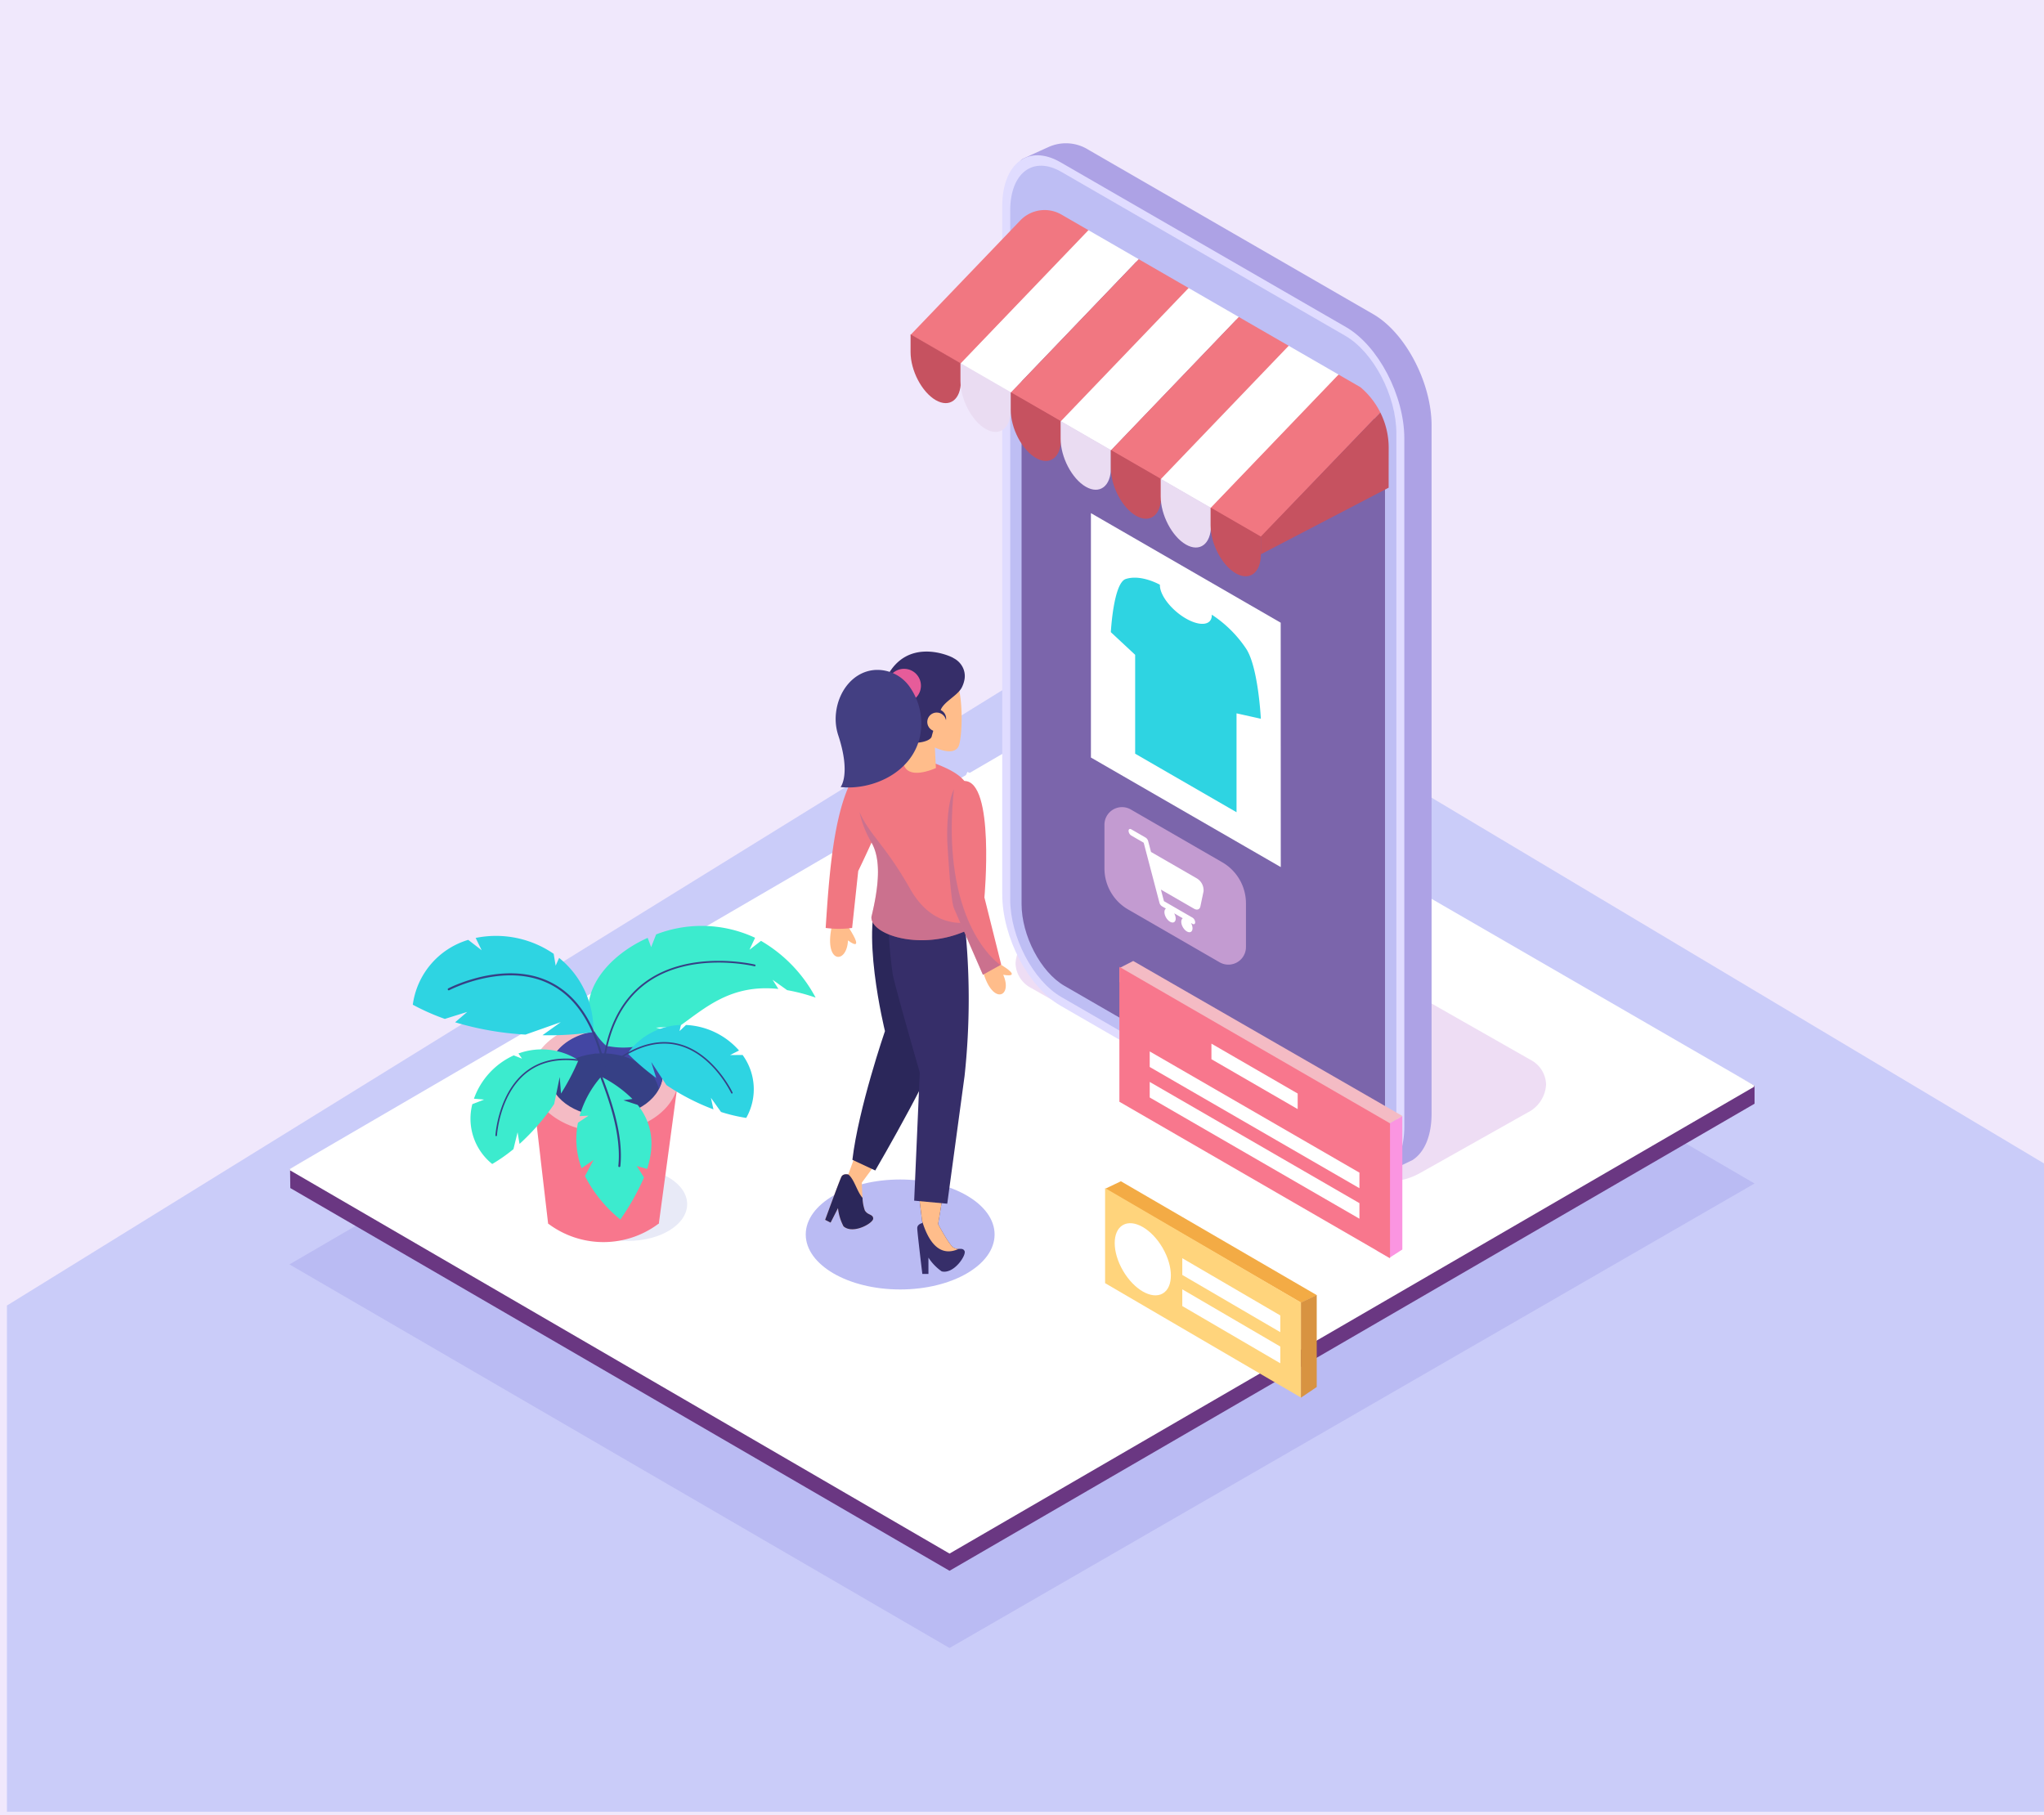 <svg xmlns="http://www.w3.org/2000/svg" width="295" height="262" viewBox="0 0 295 262"><g transform="translate(-3749.553 -2527.102)"><rect width="295" height="262" transform="translate(3749.553 2527.102)" fill="#f0e8fc"/><rect width="294" height="261" transform="translate(3750.053 2527.602)" fill="#f0e8fc"/><path d="M4044.553,2788.6v-93.578l-132.664-79.235-161.336,99.746V2788.6Z" fill="#caccf9"/><path d="M4002.779,2697.917l-116.185,67.042-95.267-55.364,115.73-67.414Z" fill="#babbf3"/><path d="M4002.779,2686.4l-116.185,67.414-95.143-55.24-.034-2.742,115.64-64.8,95.721,52.779Z" fill="#6a3782"/><path d="M4002.779,2683.793l-116.185,67.414-95.267-55.364,115.73-67.414Z" fill="#fff"/><path d="M4002.779,2683.917l-116.185,67.414-95.267-55.364,115.73-67.414Z" fill="#fff"/><path d="M3881.984,2646.687l3.26,2.261,4.383-10.241" fill="none" stroke="#fff" stroke-miterlimit="10" stroke-width="1"/><path d="M3912.87,2671.921v.869a3,3,0,0,0,1.5,2.593h0a3,3,0,0,0,4.5-2.6v-.868a3,3,0,0,0-1.492-2.592h0A3,3,0,0,0,3912.87,2671.921Z" fill="#fff"/><ellipse cx="13.628" cy="7.936" rx="13.628" ry="7.936" transform="translate(3865.842 2697.339)" fill="#babbf3"/><path d="M3949.721,2697.637a7.819,7.819,0,0,1-3.907-.942l-47.45-27a4.136,4.136,0,0,1-2.242-3.571,4.807,4.807,0,0,1,2.7-4.054l15.526-8.736a9.626,9.626,0,0,1,4.744-1.206,7.827,7.827,0,0,1,3.907.942l47.45,27a4.134,4.134,0,0,1,2.242,3.571,4.808,4.808,0,0,1-2.7,4.053l-15.527,8.736A9.616,9.616,0,0,1,3949.721,2697.637Z" fill="#debceb" opacity="0.5"/><path d="M3947.75,2694.184l-41.2-23.786c-4.647-2.683-8.415-9.881-8.415-16.078v-99.294c0-3.151-2.59-3.847-1.021-4.979.06-.043,3.678-1.687,3.746-1.713a6.077,6.077,0,0,1,5.69.331l41.2,23.786c4.648,2.683,8.415,9.882,8.415,16.078v99.294c0,3.292-1.064,5.639-2.758,6.713-.1.064-4.459,2.137-4.571,2.174C3947.334,2697.211,3949.782,2695.357,3947.75,2694.184Z" fill="#ada2e5"/><path d="M3943.817,2696.043l-41.2-23.786c-4.648-2.683-8.415-9.881-8.415-16.077v-99.294c0-6.2,3.767-9.045,8.415-6.361l41.2,23.786c4.648,2.683,8.415,9.881,8.415,16.077v99.294C3952.232,2695.878,3948.465,2698.726,3943.817,2696.043Z" fill="#e0dcff"/><path d="M3895.352,2656.91v-99.429c0-5.432,3.3-7.929,7.376-5.577l40.98,23.66c4.074,2.352,7.376,8.662,7.376,14.094v99.429c0,5.432-3.3,7.928-7.376,5.576L3902.728,2671C3898.654,2668.651,3895.352,2662.341,3895.352,2656.91Z" fill="#bebef4"/><path d="M3896.991,2657.578V2563.6c0-4.546,2.764-6.636,6.174-4.668l40.106,23.156c3.41,1.968,6.174,7.25,6.174,11.8v93.98c0,4.547-2.764,6.637-6.174,4.668l-40.106-23.155C3899.755,2667.406,3896.991,2662.124,3896.991,2657.578Z" fill="#7b65ab"/><path d="M3925.576,2665.991l-13.2-7.621a6.846,6.846,0,0,1-3.423-5.928v-6.309a2.536,2.536,0,0,1,3.8-2.2l13.2,7.621a6.845,6.845,0,0,1,3.423,5.928v6.309A2.536,2.536,0,0,1,3925.576,2665.991Z" fill="#c39bd1"/><path d="M3922.328,2653.906l-6.655-3.842-.409-1.559a.873.873,0,0,0-.369-.512l-2.069-1.195c-.217-.125-.392-.025-.392.224a.863.863,0,0,0,.392.676l1.792,1.035,2.274,8.665a.875.875,0,0,0,.37.512l.567.327c-.3.195-.292.767.018,1.3s.831.843,1.148.662.314-.744.018-1.28l1.246.719c-.3.194-.292.767.018,1.3s.831.843,1.147.662.315-.744.019-1.28l.212.123c.217.125.392.025.392-.224a.861.861,0,0,0-.392-.676l-4.116-2.377-.439-1.67,4.772,2.755c.447.258.833.123.926-.324l.456-2.176A2,2,0,0,0,3922.328,2653.906Z" fill="#fff"/><path d="M3934.4,2652.25,3907,2636.437v-35.274l27.39,15.814Z" fill="#fff"/><path d="M3929.382,2620.7a17.39,17.39,0,0,0-4.943-4.884c0,.027.005.056.005.083,0,1.452-1.676,1.661-3.744.467s-3.745-3.339-3.745-4.791c0-.027,0-.05.006-.076-1.224-.655-3.279-1.376-4.944-.825-1.773.588-2.143,7.667-2.143,7.667l3.51,3.271v14.272l14.631,8.448v-14.273l3.51.782S3931.156,2623.331,3929.382,2620.7Z" fill="#2ed4e2"/><path d="M3888.233,2579.621l-7.259-4.191,15.84-16.518a4.85,4.85,0,0,1,5.925-.843l3.966,2.29Z" fill="#f17781"/><path d="M3895.43,2583.776l-7.26-4.191,18.472-19.262,7.259,4.191Z" fill="#fff"/><path d="M3902.689,2587.968l-7.259-4.191,18.472-19.262,7.259,4.191Z" fill="#f17781"/><path d="M3909.886,2592.123l-7.259-4.191,18.472-19.262,7.259,4.191Z" fill="#fff"/><path d="M3917.133,2596.307l-7.259-4.191,18.472-19.262,7.26,4.191Z" fill="#f17781"/><path d="M3924.33,2600.462l-7.259-4.191,18.472-19.262,7.26,4.191Z" fill="#fff"/><path d="M3931.526,2604.617l17.241-17.979a11.423,11.423,0,0,0-2.873-3.653l-3.155-1.821-18.472,19.262Z" fill="#f17781"/><path d="M3884.6,2584.851h0c-2-1.158-3.629-4.263-3.629-6.936v-2.557l7.259,4.192v2.557C3888.233,2584.779,3886.608,2586.008,3884.6,2584.851Z" fill="#c65260"/><path d="M3891.8,2589.006h0c-2.005-1.158-3.63-4.263-3.63-6.936v-2.557l7.26,4.192v2.557C3895.43,2588.934,3893.8,2590.163,3891.8,2589.006Z" fill="#eadcf2"/><path d="M3899.059,2593.2h0c-2-1.158-3.629-4.263-3.629-6.935v-2.557l7.259,4.191v2.557C3902.689,2593.126,3901.064,2594.354,3899.059,2593.2Z" fill="#c65260"/><path d="M3906.256,2597.352h0c-2-1.158-3.629-4.263-3.629-6.935v-2.557l7.259,4.191v2.557C3909.886,2597.281,3908.261,2598.509,3906.256,2597.352Z" fill="#eadcf2"/><path d="M3913.5,2601.536h0c-2-1.158-3.63-4.263-3.63-6.935v-2.557l7.26,4.191v2.557C3917.133,2601.465,3915.508,2602.693,3913.5,2601.536Z" fill="#c65260"/><path d="M3920.7,2605.691h0c-2-1.158-3.63-4.262-3.63-6.935V2596.2l7.26,4.191v2.557C3924.33,2605.62,3922.705,2606.848,3920.7,2605.691Z" fill="#eadcf2"/><path d="M3927.9,2609.846h0c-2-1.157-3.63-4.262-3.63-6.935v-2.557l7.259,4.191v2.557C3931.526,2609.775,3929.9,2611,3927.9,2609.846Z" fill="#c65260"/><path d="M3931.526,2607.1l18.442-9.609c0-2.793.006-5.649.006-5.772a11.343,11.343,0,0,0-1.208-5.086l-17.24,17.91Z" fill="#c65260"/><path d="M3893.466,2666.012c4.183,2.439.878,1.779.878,1.779,1.469,3.3-1.762,4.626-3.084-1.1" fill="#ffbd8b"/><path d="M3871.962,2660.847c2.628,4.066-.021,1.984-.021,1.984-.183,3.611-3.662,3.33-2.253-2.377" fill="#ffbd8b"/><path d="M3885.46,2710.6a7.251,7.251,0,0,1-1.91-1.983v2.35h-.881s-.734-6.021-.734-6.609.734-.734.734-.734l-.04-.327-.4-3.271,3.377-.22-.66,3.965s1.542,2.937,2.2,3.378a1.34,1.34,0,0,0,.783.2c.356,0,.659-.036.833.312C3889.058,2708.25,3887.222,2711.04,3885.46,2710.6Z" fill="#362e69"/><path d="M3887.931,2707.351c-2.87,1.31-4.445-1.206-5.3-4.054l-.4-3.271,3.377-.22-.66,3.965s1.542,2.937,2.2,3.378A1.34,1.34,0,0,0,3887.931,2707.351Z" fill="#ffbd8b"/><path d="M3875.575,2702.989c-.006.657-2.91,2.307-4.278,1.113a7.238,7.238,0,0,1-.8-2.634l-1.069,2.093-.785-.4s2.084-5.7,2.351-6.22.988-.32.988-.32l0-.011.109-.3,1.13-3.095,3.109,1.34-2.391,3.231s.012,1.125.1,2.2a5.938,5.938,0,0,0,.326,1.808,1.336,1.336,0,0,0,.6.536C3875.29,2702.5,3875.578,2702.6,3875.575,2702.989Z" fill="#ffbd8b"/><path d="M3876.761,2655.432c-3.3,5.067.514,20.487.514,20.487s-3.818,11.088-4.7,18.577l3.3,1.542s9.913-16.962,9.693-19.6-4.333-21-4.333-21Z" fill="#2b275a"/><path d="M3888.764,2660.154a103.582,103.582,0,0,1,0,22.249l-2.5,18.431-4.773-.441.808-18.5s-3.378-11.675-3.892-14.1a66.957,66.957,0,0,1-.661-8.151" fill="#362e69"/><path d="M3876.376,2635.76c-6.116,2.365-7,15.215-7.658,25.275a14.921,14.921,0,0,0,3.818,0l.881-8.224s2.864-5.874,4.332-9.84" fill="#f17781"/><path d="M3888.961,2660.293a4.757,4.757,0,0,1-.05,1.183c-6.682,2.937-13.8.44-13.585-2.056,1.1-4.553,1.4-8.3,0-10.721a14.5,14.5,0,0,1-1.723-4.379,9.788,9.788,0,0,1,1.723-7.81c1.322-1.322,2.791-1.4,6.976,0,5.518,1.839,7.343,3.084,7.343,6.241,0,1.248-.147,7.563-.955,9.84C3888.027,2654.459,3888.849,2658.111,3888.961,2660.293Z" fill="#f17781"/><g opacity="0.32" style="mix-blend-mode:multiply;isolation:isolate"><path d="M3888.911,2661.476c-6.682,2.937-13.8.44-13.585-2.056,1.1-4.553,1.4-8.3,0-10.721a14.5,14.5,0,0,1-1.723-4.379c1.536,3.394,3.726,4.752,7.3,11.061,2.292,4.042,5.3,5.085,8.054,4.912A4.757,4.757,0,0,1,3888.911,2661.476Z" fill="#7b66a9"/></g><path d="M3894.051,2666.322l-.118.065-2.526,1.4s-3.671-8.445-4.185-9.62-.955-9.692-.955-9.692-.212-5.077.96-7.454c.358-.727.846-1.2,1.507-1.2,4.436-.008,2.894,16.807,2.894,16.807Z" fill="#f17781"/><g opacity="0.32" style="mix-blend-mode:multiply;isolation:isolate"><path d="M3893.933,2666.387l-2.526,1.4s-3.671-8.445-4.185-9.62-.955-9.692-.955-9.692-.212-5.077.96-7.454C3885.65,2655.863,3890.343,2663.685,3893.933,2666.387Z" fill="#7b66a9"/></g><path d="M3875.575,2702.989c-.006.657-2.91,2.307-4.278,1.113a7.238,7.238,0,0,1-.8-2.634l-1.069,2.093-.785-.4s2.084-5.7,2.351-6.22.988-.32.988-.32l0-.011c.874.694,1.252,2.471,2.057,3.379a5.938,5.938,0,0,0,.326,1.808,1.336,1.336,0,0,0,.6.536C3875.29,2702.5,3875.578,2702.6,3875.575,2702.989Z" fill="#2b275a"/><path d="M3884.628,2637.952s-4.749,2.226-4.749-1.336v-3.265a6.664,6.664,0,0,1-2.375-5.936c.446-3.859,6.679-6.679,9.647-2.968,1.633,2.374,1.273,9.326.742,10.388-.742,1.484-3.413.149-3.413.149Z" fill="#ffbd8b"/><path d="M3885.222,2630.086c0-1.484,2.374-2.374,3.116-3.71a4.118,4.118,0,0,0,.385-1.053,2.82,2.82,0,0,0-.383-2.185,2.993,2.993,0,0,0-1.1-1.01c-.034-.019-.065-.037-.093-.056-.445-.3-6.678-3.117-9.647,2.82-2.968,2.82-.445,7.42,2.375,8.459,0,1.484,4.007,1.039,4.155,0A17.834,17.834,0,0,1,3885.222,2630.086Z" fill="#362e69"/><circle cx="2.439" cy="2.439" r="2.439" transform="translate(3877.59 2623.631)" fill="#e65c9a"/><path d="M3880.95,2626.393a5.694,5.694,0,0,0-5.013-2.6c-3.1.161-5.342,2.907-5.721,6.145a7.59,7.59,0,0,0,.308,3.26c1.868,5.648.349,7.5.349,7.5,4.567.489,10.336-2.056,11.459-7.324A9.151,9.151,0,0,0,3880.95,2626.393Z" fill="#433f82"/><circle cx="1.363" cy="1.363" r="1.363" transform="matrix(0.207, -0.978, 0.978, 0.207, 3883.128, 2631.867)" fill="#362e69"/><circle cx="1.363" cy="1.363" r="1.363" transform="translate(3883.381 2629.942)" fill="#ffbd8b"/><path d="M3911.327,2697.595l-2.277,1.087,28.278,16.439,2.285-1.082Z" fill="#f3ab45"/><path d="M3937.337,2728.824V2715.1l-28.291-16.521V2712.3Z" fill="#ffd47c"/><path d="M3920.186,2708.7v2.414l14.145,8.26v-2.414Z" fill="#fff"/><path d="M3920.186,2715.605l14.145,8.26v-2.414l-14.145-8.26Z" fill="#fff"/><ellipse cx="3.299" cy="5.714" rx="3.299" ry="5.714" transform="translate(3908.755 2705.586) rotate(-30.311)" fill="#fff"/><path d="M3937.311,2715.1v13.728l2.279-1.538v-13.272Z" fill="#d89341"/><ellipse cx="8.549" cy="5.305" rx="8.549" ry="5.305" transform="translate(3831.631 2695.593)" fill="#e8eaf7"/><path d="M3847.493,2682.553l-1.577,11.691-.018.138-.016.112-1.045,7.741-.194,1.436,0,.027,0,.038h-.069a13.247,13.247,0,0,1-15.866,0h-.05l0-.046-.013-.112-.015-.129-1.045-8.969-.018-.144,0-.049-1.368-11.734Z" fill="#f8778d"/><ellipse cx="10.657" cy="7.936" rx="10.657" ry="7.936" transform="translate(3826.181 2674.609)" fill="#f4bbc4"/><ellipse cx="8.227" cy="6.127" rx="8.227" ry="6.127" transform="translate(3828.766 2675.928)" fill="#364085"/><path d="M3836.51,2679.136c4.084,0,7.473,2.217,8.116,5.123a4.778,4.778,0,0,0,.6-2.295c0-3.383-3.683-6.126-8.227-6.126s-8.228,2.743-8.228,6.126a4.66,4.66,0,0,0,.111,1C3830.1,2680.722,3833.055,2679.136,3836.51,2679.136Z" fill="#4346a3"/><path d="M3867.268,2671.089a20.74,20.74,0,0,0-7.883-8.192l-1.663,1.284.809-1.728a18.2,18.2,0,0,0-14.283-.487l-.718,1.838-.5-1.34c-7.333,3.277-11.647,10.538-5.9,15.658l.372,0a11.616,11.616,0,0,0,8.888-2.068l-2.164-.636,3.315-.148c3.821-2.713,7.49-6.153,14.352-5.434l-.837-1.326,2.1,1.5A26.317,26.317,0,0,1,3867.268,2671.089Z" fill="#3cebce"/><path d="M3836.5,2682.644h-.008a.125.125,0,0,1-.118-.132c.372-6.283,2.485-10.884,6.28-13.675,6.487-4.77,15.762-2.539,15.855-2.516a.126.126,0,0,1-.06.244c-.092-.023-9.257-2.225-15.647,2.475-3.732,2.745-5.81,7.282-6.177,13.486A.126.126,0,0,1,3836.5,2682.644Z" fill="#364085"/><path d="M3830.248,2665.356l-.5,1.122-.286-1.712a14.7,14.7,0,0,0-11.258-2.291l.865,1.778-1.939-1.5a11.349,11.349,0,0,0-8,9.359,32.284,32.284,0,0,0,4.623,2.05l3.238-1.012-1.754,1.5a44.076,44.076,0,0,0,10.164,1.775l5.086-1.795-2.641,1.886a45.224,45.224,0,0,0,7.338-.442A13.294,13.294,0,0,0,3830.248,2665.356Z" fill="#2ed4e2"/><path d="M3836.863,2681.754a.148.148,0,0,1-.145-.119c-1.3-6.45-4-10.691-8.04-12.607-6.461-3.066-14.211.951-14.289.992a.148.148,0,1,1-.138-.262c.079-.042,7.956-4.128,14.552-1,4.127,1.958,6.887,6.27,8.206,12.817a.149.149,0,0,1-.116.175Z" fill="#364085"/><path d="M3847.827,2675.031l-.2.886.933-.881a10.868,10.868,0,0,1,7.654,3.685l-1.3.66,1.812-.016a8.391,8.391,0,0,1,.525,9.087,23.8,23.8,0,0,1-3.638-.859l-1.455-2.044.361,1.669a32.527,32.527,0,0,1-6.779-3.5l-2.192-3.332.712,2.292a33.344,33.344,0,0,1-4.123-3.541A9.826,9.826,0,0,1,3847.827,2675.031Z" fill="#2ed4e2"/><path d="M3836.6,2681.729a.109.109,0,0,0,.138,0c3.649-3.217,7.138-4.505,10.372-3.829,5.175,1.083,7.943,6.914,7.97,6.973a.11.11,0,0,0,.146.053.111.111,0,0,0,.053-.146c-.028-.059-2.84-5.987-8.123-7.094-3.3-.692-6.859.613-10.563,3.879a.109.109,0,0,0-.009.154Z" fill="#364085"/><path d="M3824.377,2679.151l.518.747-1.193-.473a10.861,10.861,0,0,0-5.748,6.254l1.456.131-1.689.656a8.392,8.392,0,0,0,2.872,8.637,23.769,23.769,0,0,0,3.063-2.144l.595-2.437.283,1.684a32.509,32.509,0,0,0,5-5.758l.8-3.905.186,2.392a33.4,33.4,0,0,0,2.521-4.815A9.826,9.826,0,0,0,3824.377,2679.151Z" fill="#3cebce"/><path d="M3837.285,2681.223a.11.11,0,0,1-.131.046c-4.579-1.64-8.3-1.546-11.052.278-4.407,2.92-4.823,9.361-4.826,9.426a.11.11,0,1,1-.219-.013c0-.065.424-6.613,4.923-9.595,2.815-1.865,6.6-1.967,11.248-.3a.11.11,0,0,1,.067.14Z" fill="#364085"/><path d="M3834.491,2688.131l-1.522,1.015a11.852,11.852,0,0,0,.526,6.561l1.737-1.2-1.253,2.338a19.32,19.32,0,0,0,5.109,6.264,34.948,34.948,0,0,0,3.413-6.061l-1.04-1.651,1.491.417c.971-3.022,1-6.262-1.365-9.24l-2.054-.669s.6-.091,1.294-.19a17.482,17.482,0,0,0-4.511-3.222,14.739,14.739,0,0,0-3.118,5.7Z" fill="#3cebce"/><path d="M3838.94,2695.547h-.016a.149.149,0,0,1-.132-.163c.494-4.69-1.544-10.029-2.761-13.218-.794-2.081-1.031-2.749-.723-2.958.215-.146.557.045,1.3.732a.148.148,0,1,1-.2.218c-.651-.6-.87-.687-.933-.7a10.945,10.945,0,0,0,.83,2.6c1.227,3.214,3.28,8.594,2.779,13.355A.148.148,0,0,1,3838.94,2695.547Z" fill="#364085"/><path d="M3951.945,2688.167v19.279l-1.778,1.14-.094.061-1.777-1.028v-17.3l1.862-1.1Z" fill="#fb95e1"/><path d="M3951.945,2688.167l-1.788,1.054-1.862,1.1-37.187-21.491v-2.006l.166-.085,1.832-.938Z" fill="#f4bbc4"/><path d="M3950.166,2689.226V2708.7l-.094-.054-1.777-1.028-37.187-21.5v-19.475l.166.1,38.883,22.484Z" fill="#f8778d"/><path d="M3915.652,2678.95l-.166-.1v2.246l.166.1,30.1,17.4v-2.246Z" fill="#fff"/><path d="M3915.486,2683.253v2.246l.166.1,30.1,17.4v-2.246l-30.1-17.4Z" fill="#fff"/><path d="M3936.84,2684.932l-12.447-7.2v2.246l12.447,7.2Z" fill="#fff"/></g></svg>
